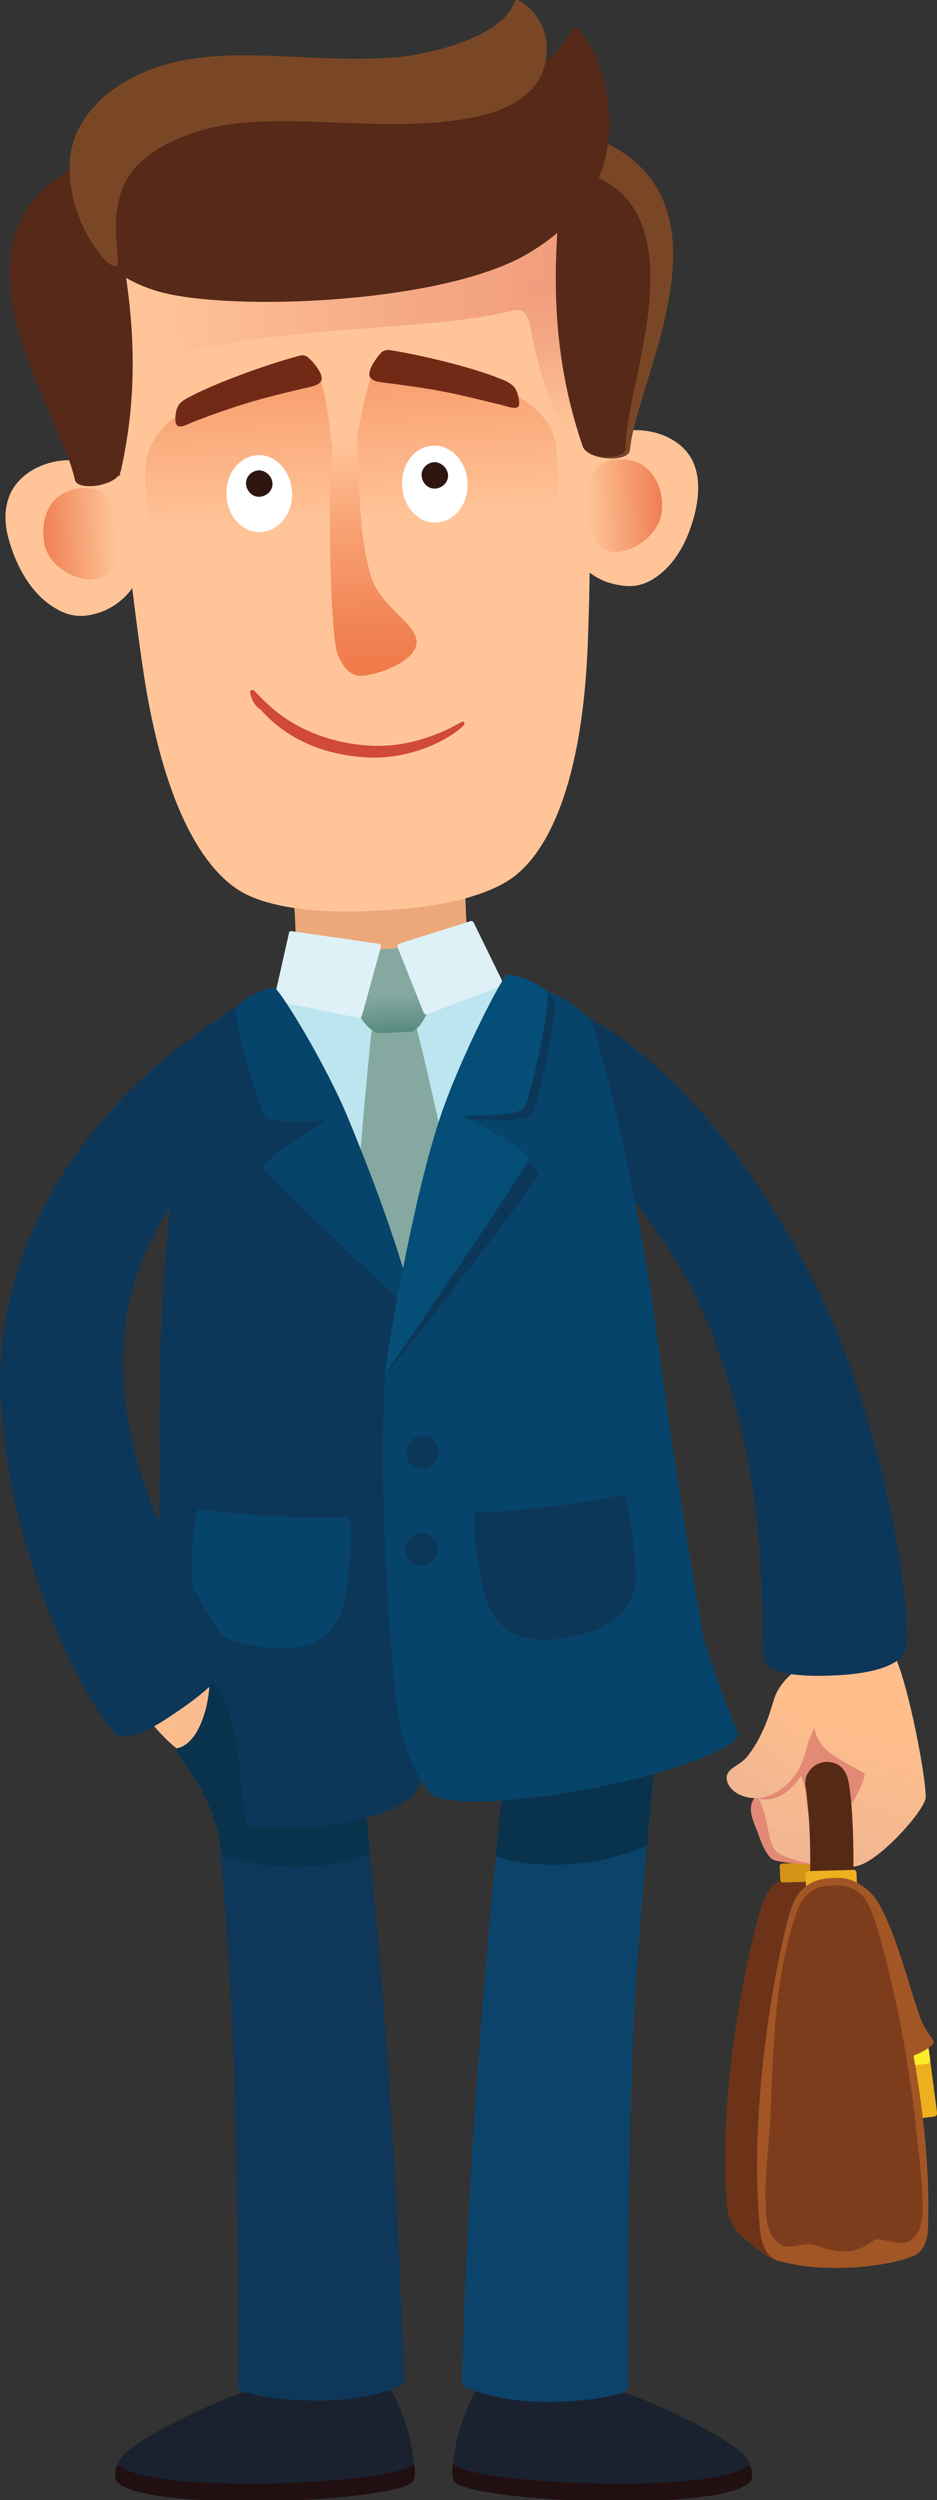 <!-- Generator: Adobe Illustrator 22.0.1, SVG Export Plug-In  -->
<svg version="1.1"
	 xmlns="http://www.w3.org/2000/svg" xmlns:xlink="http://www.w3.org/1999/xlink" xmlns:a="http://ns.adobe.com/AdobeSVGViewerExtensions/3.0/"
	 x="0px" y="0px" width="148.9px" height="397.1px" viewBox="0 0 148.9 397.1" style="enable-background:new 0 0 148.9 397.1;"
	 xml:space="preserve">
<rect x="0" y="0" width="148.9" height="397.1" fill="#333333" stroke="none"/>
<style type="text/css">
	.st0{fill:#EDA87A;}
	.st1{fill:#FFC599;}
	.st2{fill:url(#SVGID_1_);}
	.st3{fill:url(#SVGID_2_);}
	.st4{fill:url(#SVGID_3_);}
	.st5{fill:url(#SVGID_4_);}
	.st6{fill:#562918;}
	.st7{fill:#7A4726;}
	.st8{fill:url(#SVGID_5_);}
	.st9{fill:#722916;}
	.st10{fill:url(#SVGID_6_);}
	.st11{fill:#FFFFFF;}
	.st12{fill:#2E1710;}
	.st13{fill:#D14937;}
	.st14{fill:#1A2230;}
	.st15{fill:#211011;}
	.st16{fill:#0C436B;}
	.st17{fill:#0E3759;}
	.st18{fill:#09324C;}
	.st19{fill:url(#SVGID_7_);}
	.st20{fill:#6D3319;}
	.st21{fill:#552A15;}
	.st22{fill:#D39416;}
	.st23{fill:#E28A76;}
	.st24{fill:url(#SVGID_8_);}
	.st25{fill:url(#SVGID_9_);}
	.st26{fill:#EEB01E;}
	.st27{fill:#F9EC29;}
	.st28{fill:#A35625;}
	.st29{fill:#7D3D1D;}
	.st30{fill:#0D3759;}
	.st31{fill:#BDE5EF;}
	.st32{fill:#85A9A0;}
	.st33{fill:url(#SVGID_10_);}
	.st34{fill:#DEF1F7;}
	.st35{fill:#07446B;}
	.st36{fill:#054E77;}
	.st37{fill:url(#SVGID_11_);}
	.st38{fill:url(#SVGID_12_);}
	.st39{fill:url(#SVGID_13_);}
	.st40{fill:url(#SVGID_14_);}
	.st41{fill:url(#SVGID_15_);}
	.st42{fill:url(#SVGID_16_);}
	.st43{fill:url(#SVGID_17_);}
	.st44{fill:url(#SVGID_18_);}
	.st45{fill:url(#SVGID_19_);}
	.st46{fill:url(#SVGID_20_);}
</style>
<defs>
</defs>
<g>
	<g>
		<path class="st0" d="M74.7,154.9c0.7,7.2-26.9,8.7-27.5,1.4c-0.2-2.5-0.1-11.7-0.7-14.2c-1.8-7,28-8.7,27.5-1.4
			C73.8,143.6,74.5,152.3,74.7,154.9z"/>
		<path class="st1" d="M80.1,27l-25.8,5.7L28,29.7L16.5,45.7c0,0,2.5,35.4,6.2,60.4c3.7,25.3,11.4,32.8,15.1,35.2
			c6.9,4.5,21.5,3.4,22.4,3.3c0.9,0,15.5-0.4,21.9-5.7c3.4-2.8,10.3-11.1,11.3-36.6c1-25.2-0.2-60.7-0.2-60.7L80.1,27z"/>
		
			<linearGradient id="SVGID_1_" gradientUnits="userSpaceOnUse" x1="102.348" y1="30.75" x2="29.001" y2="30.75" gradientTransform="matrix(0.999 -5.260000e-02 5.260000e-02 0.999 -11.785 20.112)">
			<stop  offset="0" style="stop-color:#F19C7C"/>
			<stop  offset="0.339" style="stop-color:#F5A784"/>
			<stop  offset="0.936" style="stop-color:#FFC599"/>
		</linearGradient>
		<path class="st2" d="M18.6,40.8l0.7,19c21.3-10.9,61.2-4.9,70.2-14.4c1.3-1.3,2.4-7.8,1.9-9.9c-0.6-2.1-19.6,3.1-23.3,3.3
			C64.4,39,38,41.1,34.5,40.6C31.1,40,18.6,40.8,18.6,40.8z"/>
		
			<linearGradient id="SVGID_2_" gradientUnits="userSpaceOnUse" x1="97.176" y1="30.274" x2="98.966" y2="55.294" gradientTransform="matrix(0.999 -5.260000e-02 5.260000e-02 0.999 -11.785 20.112)">
			<stop  offset="0" style="stop-color:#F19C7C"/>
			<stop  offset="0.339" style="stop-color:#F5A784"/>
			<stop  offset="0.936" style="stop-color:#FFC599"/>
		</linearGradient>
		<path class="st3" d="M92.7,38.8c-0.1-0.3-15.3,11.4-11.5,10.6c0.9-0.2,2.5-0.7,3.1,2.6c0.6,3.3,0.9,4.4,1.8,7.7
			c1,3.5,2.7,7.6,3.7,8.9c1.1,1.3,3.3,2.3,4.4,1.6c1.1-0.6,1-5,0-9.3c-1.1-4.7-1.9-6.9-2.2-10.8C91.8,46.3,92.7,38.8,92.7,38.8z"/>
		<g>
			<path class="st1" d="M99.6,68.4c4.4-0.5,9,1.4,10.6,5.1c1,2.4,0.9,5,0.3,7.7c-1,4.3-2.9,7.8-5.5,9.9c-2.8,2.3-5,2.2-7.3,1.7
				c-3.4-0.7-5.8-3.2-6.5-4.7c-1.6-3.7-1.4-9.2-1.1-13.1C90.2,73.7,93.1,69.2,99.6,68.4z"/>
			
				<linearGradient id="SVGID_3_" gradientUnits="userSpaceOnUse" x1="101.632" y1="65.907" x2="113.703" y2="65.907" gradientTransform="matrix(0.999 -5.260000e-02 5.260000e-02 0.999 -11.785 20.112)">
				<stop  offset="0" style="stop-color:#FFC599"/>
				<stop  offset="1" style="stop-color:#EE7F52"/>
			</linearGradient>
			<path class="st4" d="M94.4,74.8c1.2-2,4.8-2.3,7.2-1.2c2.4,1.2,3.8,4.1,3.6,7.3c-0.1,2.8-2.5,5.3-5.1,6.3c-2,0.8-4.2,0.7-5.4-1.1
				c-1.1-1.6-1.4-4-1.5-5.2C93.1,78.9,93.4,76.6,94.4,74.8z"/>
		</g>
		<g>
			<path class="st1" d="M11.3,73.1c-4.4-0.1-8.8,2.3-10,6.2c-0.8,2.5-0.4,5.1,0.5,7.7c1.4,4.2,3.7,7.5,6.5,9.3c3,2,5.2,1.7,7.5,1
				c3.3-1.1,5.5-3.8,6-5.4c1.2-3.8,0.4-9.2-0.3-13.2C21.2,77.3,17.9,73.2,11.3,73.1z"/>
			
				<linearGradient id="SVGID_4_" gradientUnits="userSpaceOnUse" x1="922.186" y1="66.581" x2="934.257" y2="66.581" gradientTransform="matrix(-0.999 5.260000e-02 5.260000e-02 0.999 936.335 -30.5)">
				<stop  offset="0" style="stop-color:#FFC599"/>
				<stop  offset="1" style="stop-color:#EE7F52"/>
			</linearGradient>
			<path class="st5" d="M17.1,78.9c-1.4-1.8-5-1.8-7.3-0.4S6.5,82.9,7,86.1c0.4,2.8,3,5,5.7,5.7c2,0.6,4.3,0.2,5.3-1.6
				c0.9-1.7,1-4.1,0.9-5.3C18.8,82.8,18.3,80.5,17.1,78.9z"/>
		</g>
		<g id="hair_1_">
			<path class="st6" d="M12.5,26.2C4.3,30.4,1.6,36.5,1.5,43c-0.1,12,8.8,25.8,10.4,33.2c0.4,1.9,6.8,1,7.3-1.4
				C22.3,61.1,21,49.4,19.4,40C18.2,33.2,13.5,25.6,12.5,26.2z"/>
			<path class="st7" d="M94,21.7c8.6,3.3,12,9,12.8,15.6c1.4,11.9-6,26.6-6.7,34.2c-0.2,2-6.7,1.7-7.4-0.6
				c-4.6-13.4-4.6-25.1-4-34.7C89,29.4,92.9,21.3,94,21.7z"/>
			<path class="st6" d="M102.7,38c-1.3-5.5-4.7-9.7-11.9-11.1c-1.1,2.7-2,6.1-2.2,9.3c-0.6,9.5-0.6,21.3,4,34.7
				c0.2,0.6,0.9,1.1,1.7,1.4c2.1,0.6,5.1,0.3,5.1-1.1C99.4,63.6,105.3,48.9,102.7,38z"/>
			<path class="st6" d="M21.6,13.1C5.7,21.2,8.2,42.7,26.8,46.7c12.7,2.7,43.7,1.2,56.7-6.2c23.1-13.2,9.6-36.9,7.8-36
				c-0.9,0.5-2.6,5.6-9.2,7.6c-2.6,0.8-5.3,1.1-7.5,1.3C59.3,14.8,33.7,7,21.6,13.1z"/>
			<path class="st7" d="M21.3,12.2c-5.4,2.7-9.1,7-10,11.8c-1,5.3,1.2,11.1,2.9,13.9c2.3,3.8,3.6,4.5,4.3,4.3
				c0.9-0.2-1.3-6.4,1-12.4c1.7-4.6,8.7-9.4,19.2-10.3c11.3-1,25.3,1.6,37.2-1c6.4-1.4,10.3-4.6,10.9-9.3C87.7,2.9,82.5-0.2,82,0
				c-0.2,0.1-0.5,1.3-1.3,2.2c-3.8,4.6-14,6.6-17.6,6.9C47.7,10.3,33.3,6.1,21.3,12.2z"/>
		</g>
		
			<linearGradient id="SVGID_5_" gradientUnits="userSpaceOnUse" x1="64.773" y1="75.985" x2="64.773" y2="28.238" gradientTransform="matrix(0.999 -5.260000e-02 5.260000e-02 0.999 -11.785 20.112)">
			<stop  offset="0.195" style="stop-color:#FFC599"/>
			<stop  offset="1" style="stop-color:#F48655"/>
		</linearGradient>
		<path class="st8" d="M85.1,65c-5.3-4.8-14.3-6.4-25.3-6.2c-1.3,0-3.2,11.5-3.2,11.5l-3.9,0.1c0,0-1.1-11.2-2.6-11.1
			c-10.6,1-19.6,3.6-24.3,8.8c-2.4,2.7-2.9,5.2-2.7,8.3c0.4,6.9,0.8,13.1,4.7,16c6.8,5,16.1-0.2,28.3-0.8c0.2,0,0.4,0,0.6,0
			c0.2,0,0.4,0,0.6,0c12.2-0.6,22,3.5,28.2-2.2c3.6-3.3,3.4-9.4,3-16.4C88.5,69.8,87.8,67.4,85.1,65z"/>
		<g id="eyebrows_1_">
			<path class="st9" d="M49.5,61.4c-2.9,0.7-7,1.6-10.8,2.8c-3.2,1-6.2,2.1-8.2,2.9c-0.7,0.3-2,1-2.4,0.4c-0.1-0.1-0.2-0.3-0.2-0.4
				c-0.1-0.7,0-1.9,0.4-2.6c0.4-0.8,1.5-1.3,2.1-1.6c4.4-2.3,12.6-5.2,17.2-6.4c0.3-0.1,0.9-0.2,1.5,0.4c0.7,0.6,1.9,2.1,2,3
				C51.3,60.7,50.4,61.2,49.5,61.4z"/>
			<path class="st9" d="M60.5,60.7c3,0.4,7.1,0.9,11,1.7c3.3,0.7,6.4,1.5,8.5,2c0.7,0.2,2.1,0.7,2.4,0.1c0.1-0.1,0.1-0.3,0.1-0.4
				c0-0.7-0.2-1.8-0.7-2.5c-0.5-0.7-1.6-1.2-2.2-1.4c-4.6-1.9-13.1-3.9-17.7-4.6c-0.3,0-0.9-0.1-1.5,0.6c-0.6,0.7-1.7,2.2-1.7,3.2
				C58.6,60.2,59.6,60.6,60.5,60.7z"/>
		</g>
		
			<linearGradient id="SVGID_6_" gradientUnits="userSpaceOnUse" x1="67.046" y1="90.148" x2="66.67" y2="52.589" gradientTransform="matrix(0.999 -5.260000e-02 5.260000e-02 0.999 -11.785 20.112)">
			<stop  offset="0" style="stop-color:#F07A4A"/>
			<stop  offset="0.217" style="stop-color:#F28555"/>
			<stop  offset="0.6" style="stop-color:#F8A173"/>
			<stop  offset="1" style="stop-color:#FFC599"/>
		</linearGradient>
		<path class="st10" d="M56.7,69.7c0.5,7.3,0.2,14.7,2.2,21.7c1.5,5,7.1,7.4,7.3,10.5c0.1,2.6-4.4,4.8-8.2,5.4
			c-0.9,0.1-2.8,0.4-4.4-3.5c-1-2.6-1.7-24.3-0.7-33.8C52.9,68.9,56.6,68.7,56.7,69.7z"/>
		<path class="st11" d="M46.4,78.1c0.2,3.4-2,6.2-4.9,6.4c-2.9,0.2-5.4-2.5-5.5-5.8c-0.2-3.4,2-6.2,4.9-6.4
			C43.7,72.1,46.2,74.7,46.4,78.1z"/>
		<path class="st11" d="M63.9,77.2c0.2,3.4,2.7,6,5.5,5.8c2.9-0.2,5.1-3,4.9-6.4c-0.2-3.4-2.7-6-5.5-5.8
			C65.9,70.9,63.7,73.8,63.9,77.2z"/>
		<path class="st12" d="M71.2,75.4c0.1,1.1-0.8,2.1-2,2.2c-1.1,0.1-2.1-0.8-2.2-2c-0.1-1.1,0.8-2.1,2-2.2
			C70.1,73.4,71.1,74.3,71.2,75.4z"/>
		<path class="st12" d="M43.3,76.7c0.1,1.1-0.8,2.1-2,2.2c-1.1,0.1-2.1-0.8-2.2-2c-0.1-1.1,0.8-2.1,2-2.2
			C42.2,74.7,43.2,75.6,43.3,76.7z"/>
		<path class="st13" d="M39.9,110.6c-0.4-1.1,0.2-1.3,0.7-0.7c0.4,0.4,1,1.1,1.6,1.6c4.3,4.3,10.4,6.5,16.1,6.9
			c5.1,0.4,10.3-1,15-3.7c0.5-0.3,0.7,0.2,0.3,0.6c-2.5,2.4-8.7,5.4-15.3,5c-5.7-0.3-12.1-2.2-16.9-7.6
			C40.7,112.3,40.1,111.4,39.9,110.6z"/>
	</g>
	<g>
		<g>
			<path class="st14" d="M75.8,379.6c-0.4,0.1-2.6,4.8-3.3,8.4c-0.3,1.6-0.5,3.2-0.5,4.7c0,0.7,0.2,1.1,0.6,1.3
				c5.1,3,39.8,4.3,46,0.2c0.2-0.1,0.7-0.5,0.8-0.8c0.2-0.8,0-1.8-0.7-2.9c-2.2-3.3-18-10.6-22.4-11.3
				C92.2,378.7,78.3,378.8,75.8,379.6z"/>
			<path class="st15" d="M119.1,391.5c-0.2,0.2-0.5,0.3-0.6,0.4c-6.2,4.1-40.9,2.8-46-0.2c-0.2-0.1-0.4-0.3-0.5-0.4
				c-0.1,0.5-0.2,1.2-0.1,1.9c0.1,0.7,0.3,1.1,0.7,1.3c5.1,3,39.8,4.3,46,0.2c0.2-0.1,0.6-0.5,0.8-0.8
				C119.6,393.2,119.6,392.3,119.1,391.5z"/>
		</g>
		<g>
			<path class="st14" d="M62,379.6c0.4,0.1,2.6,4.8,3.3,8.4c0.3,1.6,0.5,3.2,0.5,4.7c0,0.7-0.2,1.1-0.6,1.3c-5.1,3-39.8,4.3-46,0.2
				c-0.2-0.1-0.7-0.5-0.8-0.8c-0.2-0.8,0-1.8,0.7-2.9c2.2-3.3,18-10.6,22.4-11.3C45.6,378.7,59.6,378.8,62,379.6z"/>
			<path class="st15" d="M18.7,391.5c0.2,0.2,0.5,0.3,0.6,0.4c6.2,4.1,40.9,2.8,46-0.2c0.2-0.1,0.4-0.3,0.5-0.4
				c0.1,0.5,0.2,1.2,0.1,1.9c-0.1,0.7-0.3,1.1-0.7,1.3c-5.1,3-39.8,4.3-46,0.2c-0.2-0.1-0.6-0.5-0.8-0.8
				C18.3,393.2,18.2,392.3,18.7,391.5z"/>
		</g>
		<path class="st16" d="M107.6,238.2c0,0-14.8,6.4-19.8,7.9c-10.8,3.1-16.2,5.4-19,7.2c-2.8-1.8-6.3,26.7,0,26.7
			c6.6,0,11.8-1.8,11.8-1.8s-2.5,20.2-4.6,49.3c-1.9,26.1-2.4,44.4-2.6,50.3c0,1.1,0.2,1.2,0.5,1.3c1.5,0.7,5.9,2.4,13.1,2.4
			c6.7,0,10.5-1,12.1-1.5c0.5-0.2,0.7-0.7,0.7-1.3c-0.1-5.3-0.2-29.5,0.8-54.7c1-25,6.2-69.6,6.4-72.5
			C107.5,245.4,107.6,238.2,107.6,238.2z"/>
		<path class="st17" d="M71.4,253.7c-2.8-1.8-10.8-4.6-21.6-7.7c-5-1.4-20.1-1.6-20.1-1.6s6,45.9,7.3,79.4c1,25.2,0.9,49.4,0.8,54.7
			c0,0.7,0.2,1.2,0.7,1.3c1.5,0.5,5.4,1.5,12.1,1.5c7.1,0,11.6-1.7,13.1-2.4c0.4-0.2,0.6-0.2,0.5-1.3c-0.2-5.9-0.8-24.2-2.6-50.3
			c-2.1-29-4.6-49.3-4.6-49.3s5.5,1.8,11.8,1.8C73.9,280.2,75.1,255.8,71.4,253.7z"/>
		<path class="st18" d="M78.8,294.8c0,0,3.8,1.8,11.7,1.3c7.4-0.5,12.3-3,12.3-3c1.8-20.3,4.1-39.8,4.2-41.7
			c0.5-6,0.6-13.2,0.6-13.2s-14.8,6.4-19.8,7.9c-10.8,3.1-16.2,5.4-19,7.2c-2.8-1.8-6.3,26.7,0,26.7c6.6,0,11.8-1.8,11.8-1.8
			S79.8,284.4,78.8,294.8z"/>
		<path class="st18" d="M58.8,294.2c-1-10.1-1.7-16-1.7-16s5.5,1.8,11.8,1.8c5.1,0.1,6.3-24.2,2.6-26.3c-2.8-1.8-10.8-4.6-21.6-7.7
			c-5-1.4-20.1-1.6-20.1-1.6s3.2,24.2,5.4,50.3c0,0,5.6,1.9,12,1.8C55.1,296.5,58.8,294.2,58.8,294.2z"/>
	</g>
	
		<linearGradient id="SVGID_7_" gradientUnits="userSpaceOnUse" x1="15.235" y1="253.395" x2="41.511" y2="253.395" gradientTransform="matrix(0.999 -4.230000e-02 4.230000e-02 0.999 -7.065 19.448)">
		<stop  offset="0.172" style="stop-color:#FFBE8C"/>
		<stop  offset="0.881" style="stop-color:#F2B791"/>
	</linearGradient>
	<path class="st19" d="M33.3,260c0,0,12.3-0.4,11.7,9.5c-0.5,6.8-1.5,10-3.1,12c-1,1.2-4.9,1.8-11.6-2.2
		c-6.8-4.1-11.6-13.5-11.8-15.1C18.4,262.6,33.3,260,33.3,260z"/>
	<g>
		<g>
			<g>
				<path class="st20" d="M121.4,301.8c1.4-3.4,3.5-3.5,5.5-3.5c1.9-0.1,4-0.2,5.7,3.2c1.8,3.6,9,28.3,8.5,48.7
					c0,1.3-0.7,3.5-2.6,4.8c-1.2,0.8-5.3,4.4-10.7,4.6c-5.3,0.2-6.9-2.1-9-3.6c-1.9-1.4-3.1-3.6-3.2-4.9
					C113.7,330.7,119.8,305.6,121.4,301.8z"/>
				<g>
					<path class="st21" d="M124.6,297.8l6.9-0.2l-0.5-15.6c0-1-0.5-1.9-1.2-2.5c-0.6-0.5-1.4-0.8-2.3-0.8l0,0
						c-0.8,0-1.6,0.4-2.2,0.9c-0.7,0.7-1.2,1.6-1.1,2.7L124.6,297.8z"/>
					<path class="st22" d="M124.4,299l7.3-0.2c0.2,0,0.4-0.2,0.4-0.4l-0.1-2.2c0-0.2-0.2-0.4-0.4-0.4l-7.3,0.2
						c-0.2,0-0.4,0.2-0.4,0.4l0.1,2.2C124,298.8,124.2,299,124.4,299z"/>
				</g>
			</g>
			<g>
				<path class="st23" d="M124.3,283.4c-1.8-0.9-4.5,1.6-4.9,3.2c-0.4,1.6,0.7,3.5,1.2,5c0.5,1.5,1.4,3.4,2.3,3.8
					c0.8,0.4,4.4,0.7,5.6,0.7c1.2,0,1.1-3.4,0.5-4.5C128.5,290.4,126.4,284.5,124.3,283.4z"/>
				<path class="st23" d="M131.7,267.9c6.3,1.8,9.2,14.1,8.7,16.5c-0.7,3-3.2,6.2-7,6.7c-4,0.6-8.3-3.9-8.7-5.4
					C123,279.3,129.4,267.2,131.7,267.9z"/>
				
					<linearGradient id="SVGID_8_" gradientUnits="userSpaceOnUse" x1="1057.7" y1="454.478" x2="1057.586" y2="483.254" gradientTransform="matrix(-0.965 -0.261 -0.261 0.965 1276.469 106.353)">
					<stop  offset="0.172" style="stop-color:#FFBE8C"/>
					<stop  offset="0.881" style="stop-color:#F2B791"/>
				</linearGradient>
				<path class="st24" d="M141.5,262.1c2.1,1.6,5.7,19.9,5.6,23.4c-0.1,1.9-6.6,9.3-10.3,10.7c-3,1.2-11.5-0.5-13.4-2.1
					c-1.5-1.3-1.1-5.4-3.1-8.9c-1-1.7-3.2-5.7,0.1-5.9c8.7-0.5,7.3,5.9,8.1,9.1c0.1,0.5,3,1.2,5.3-0.1c1.4-0.8,3.7-5.5,3.6-6.6
					c-3.9-2.3-6.7-3.3-7.7-6.2c-2.3-6.7,1.3-12.3,2.2-12.8C134.3,261.3,140.1,261,141.5,262.1z"/>
				<path class="st23" d="M120.1,284.6c0,0-0.3,1,1.1,1.2c1.2,0.2,3.4-0.4,5.2-2.5c2.1-2.6,2.7-6.4,3-7.9c0.4-2.2-0.2-3-0.2-3
					s-1.6,5-2.5,6.6c-0.7,1.2-2.7,3.5-3.9,4.2C121.4,284,120.1,284.6,120.1,284.6z"/>
				
					<linearGradient id="SVGID_9_" gradientUnits="userSpaceOnUse" x1="1064.766" y1="456.926" x2="1071.637" y2="474.92" gradientTransform="matrix(-0.965 -0.261 -0.261 0.965 1276.469 106.353)">
					<stop  offset="0.172" style="stop-color:#FFBE8C"/>
					<stop  offset="0.881" style="stop-color:#F2B791"/>
				</linearGradient>
				<path class="st25" d="M132.6,264.3c-1.4-2.5-8,1-9.5,5.3c-0.4,1.1-1.4,5.6-4.2,9.2c-1.3,1.8-3.7,2-3.4,3.9
					c0.3,2,3.6,3.9,7.2,2.3c2.3-1,4.6-3.5,5.4-7.1c0.9-3.8,2.9-5.3,4-7C133.6,268.7,133.3,265.7,132.6,264.3z"/>
			</g>
			<g>
				<path class="st26" d="M146.7,336.4l1.7-0.2c0.3,0,0.6-0.3,0.5-0.7l-1.3-9.9c0-0.3-0.3-0.6-0.7-0.5l-1.7,0.2
					c-0.3,0-0.6,0.3-0.5,0.7l1.3,9.9C146,336.2,146.3,336.5,146.7,336.4z"/>
				<path class="st27" d="M145.6,328l1.7-0.2c0.3,0,0.6-0.3,0.5-0.7l-0.2-1.5c0-0.3-0.3-0.6-0.7-0.5l-1.7,0.2
					c-0.3,0-0.6,0.3-0.5,0.7l0.2,1.5C144.9,327.8,145.2,328.1,145.6,328z"/>
				<g>
					<path class="st21" d="M128.7,299c0,1.7,6.8,1.5,6.9-0.2c0.2-12.6-0.9-16.4-0.9-16.4c-0.3-1-0.9-1.8-1.7-2.2
						c-2.4-1-3.9,0.4-4.4,1.1c-0.6,0.8-0.8,1.8-0.5,2.9C128,284.1,129,289.4,128.7,299z"/>
					<path class="st26" d="M128.5,300.2l7.3-0.2c0.2,0,0.4-0.2,0.4-0.4l-0.1-2.2c0-0.2-0.2-0.4-0.4-0.4l-7.3,0.2
						c-0.2,0-0.4,0.2-0.4,0.4l0.1,2.2C128.1,300.1,128.3,300.2,128.5,300.2z"/>
				</g>
				<path class="st28" d="M134.3,360.2c4.3-0.1,8.4-0.9,10.7-1.8c2.7-1,2.5-4.7,2.5-6c0.5-21.4-6.9-46.7-8.8-50.5
					c-1.9-3.8-5.1-3.7-6.2-3.6l-0.3,0c-1.4,0.1-4.5,0.2-6.2,4.1c-1.6,3.9-7.2,29.6-5.3,50.9c0.1,1.3,0.3,5,3,5.8
					C125.2,359.5,128.7,360.4,134.3,360.2z"/>
				<path class="st28" d="M140,303c2.8,5.3,4.6,13.1,6.4,17.9c0.6,1.6,2,3.1,2,3.4c0,0.7-2.4,2.1-4.3,2.5
					c-1,0.2-13.2-16.5-15.8-24.2c-1.1-3.4,2.8-4.2,4.7-4.2C136.5,298.5,138.7,300.4,140,303z"/>
				<path class="st29" d="M126.9,303c1.4-3.4,4.2-3.5,5.5-3.5c1.2-0.1,4-0.2,5.7,3.2c1.5,2.9,5.8,18.9,7.5,35.6
					c0.5,4.4,1.1,8.9,1,13.1c0,1.3-0.4,4-2.6,4.8c-0.9,0.3-4.6-0.7-4.9-0.5c-1,0.8-2.8,1.9-4.7,1.9c-2.3,0.1-4.5-0.9-5.2-1.1
					c-1.2-0.2-3.7,0.5-4.5,0.3c-2.2-0.7-2.8-3.3-2.9-4.6c-0.5-5,0.3-10.3,0.6-15.5c0.3-6.8,0.5-13.7,1.2-19.3
					C124.5,309.9,126.2,304.6,126.9,303z"/>
			</g>
		</g>
		<path class="st30" d="M84.3,162.8c1.9-3.9,4.9-3.3,6.7-2.5c0.9,0.4,19.5,8,36.9,40.5c12.2,22.7,16.7,51.9,16.2,60.4
			c-0.2,3.5-6,4.5-9.7,4.8c-6.1,0.5-12.2,0-12.8-1.9c-1.4-4.6,1.9-27.8-9.6-55c-7.4-17.4-24.2-32.6-26.1-35.4
			C82.9,169.3,82.8,166,84.3,162.8z"/>
	</g>
	<g id="tie_1_">
		<path class="st31" d="M102.7,224.4c-2.4-21.6-6.9-56.1-14.6-64.6c-3.6-4-19.8-3.7-25.9-3.3c0,0,0,0,0,0c-0.1,0-0.6,0-0.8,0.1
			c0,0,0,0,0,0c-6.2,0.4-22.3,1.3-25.4,5.7c-6.5,9.4-6.3,45.4-5.8,67.2c0.1,6.1,0.6,11.2,1.5,14.4c3.6,12.2,69.5,7.6,71.4-5
			C103.7,235.6,103.4,230.5,102.7,224.4z"/>
		<g>
			<path class="st32" d="M76.2,211.7c-2.7-16.9-7.1-36.7-9.9-48.1c-0.2-0.9-2.1-0.9-3.7-0.7c-1.6,0.1-3.5,0.3-3.6,1.2
				c-1.2,11.7-3,31.8-3.5,49c0,0.3,0.1,1.3,0.2,1.6c1.5,3.3,7.7,10.2,10,12.3c0.2,0.2,0.7,0.4,1.1,0.4c0.3,0,0.7-0.3,0.9-0.5
				c2-2.4,7.3-10.1,8.3-13.5C76.3,212.9,76.3,212,76.2,211.7z"/>
			
				<linearGradient id="SVGID_10_" gradientUnits="userSpaceOnUse" x1="66.42" y1="137.201" x2="66.42" y2="123.079" gradientTransform="matrix(0.998 -6.630000e-02 6.630000e-02 0.998 -12.636 31.791)">
				<stop  offset="0" style="stop-color:#57897C"/>
				<stop  offset="0.457" style="stop-color:#85A9A0"/>
			</linearGradient>
			<path class="st33" d="M65.2,150.9c-0.2-0.3-0.6-0.5-1-0.4l-1.1,0.1c0,0,0,0,0,0l-1.3,0.1l-1.3,0.1c0,0,0,0,0,0l-1.1,0.1
				c-0.4,0-0.8,0.2-0.9,0.6c0,0-3.5,4.7-2.8,6.8c0.8,2.4,2.9,5.9,4.7,5.8l0.5,0l3.7-0.2l0.5,0c1.8-0.1,3.4-3.9,3.9-6.4
				C69.4,155.1,65.2,150.9,65.2,150.9z"/>
		</g>
		<g>
			<path class="st34" d="M43.9,159l13.1,2.7c0.2,0,0.4-0.1,0.5-0.3l3-10.9c0.1-0.3-0.1-0.6-0.3-0.6l-13.9-2c-0.2,0-0.4,0.1-0.4,0.4
				l-2.3,10.2C43.5,158.7,43.7,159,43.9,159z"/>
			<path class="st34" d="M79.7,156.6l-11.9,4.5c-0.2,0.1-0.4-0.1-0.5-0.3l-4.1-10.3c-0.1-0.2,0-0.5,0.2-0.6l11.4-3.6
				c0.2-0.1,0.4,0.1,0.5,0.3l4.6,9.4C80,156.2,79.9,156.5,79.7,156.6z"/>
		</g>
	</g>
	<path class="st18" d="M35,292.7c-0.2-1.5-1.4-5.7-3.2-8.8c-1.9-3.2-3.6-5.2-3.8-6.2c3.6-0.5,5.5-7.1,5.3-11.7
		c-0.2-5.4,10.3,0.3,12.2,5.6c1.3,3.4,0.8,11.4-1.2,13.8C40.8,289.5,35.3,295.3,35,292.7z"/>
	<g>
		<path class="st30" d="M43.6,157.4c-1.5,0.3-7.2,2.1-10.7,6.2c-1.5,1.8-6.3,17.9-7.4,50.4c-0.7,19.1,0.9,31.8-2,38.6
			c-0.9,2.2,7.1,11,10.2,14.6c5.7,6.5,4.1,22.4,5.8,22.7c18.3,1.9,25.6-4.1,26.2-4.7c0.9-1.2,4.4-7.5,4.3-14.8
			c-0.2-19.9-3.2-57.2-3.6-60.1C65.9,206.3,43.6,157.4,43.6,157.4z"/>
		<path class="st35" d="M82.3,156.1c1.5,0.2,7.3,1.6,11.1,5.5c1.6,1.7,7.8,26.8,10.9,49.7c2.5,19,5.4,36.6,7.3,47.8
			c0.4,2.3,4,12.6,5.7,16.1c1,2.1-11.4,6.9-25.7,9.3c-18.2,3.1-22.7,1-23.2,0.4c-1-1-4.5-6.6-5.3-13.5c-1.8-14.7-2.9-41.1-1.8-53.3
			c0.1-1,1.5-7.1,1.7-7.8c0.8-3.3,4.9-20,9.9-33.6C77.1,165.2,82.3,156.1,82.3,156.1z"/>
		<path class="st35" d="M31.7,239.7c7.1,1,16.5,1.6,23.4,1.2c1.3-0.1,0.3,9.8-0.2,12.7c-0.5,2.7-2.1,8.8-11.4,8.2
			c-6.6-0.5-11.9-2.6-12.7-8.4C30.2,249.6,30.7,239.6,31.7,239.7z"/>
		<path class="st30" d="M99,237.4c-7,1.5-16.4,2.7-23.2,2.8c-1.3,0,0.4,9.8,1.1,12.7c0.6,2.7,2.7,8.6,12,7.4
			c6.5-0.9,11.7-3.4,12.1-9.3C101.1,247.1,99.9,237.2,99,237.4z"/>
		<g>
			<path class="st30" d="M69.6,246c0,1.4-1.1,2.7-2.5,2.7c-1.4,0-2.7-1.1-2.7-2.5c0-1.4,1.1-2.7,2.5-2.7
				C68.3,243.4,69.5,244.5,69.6,246z"/>
			<path class="st30" d="M69.7,230.6c0,1.4-1.1,2.7-2.5,2.7c-1.4,0-2.7-1.1-2.7-2.5c0-1.4,1.1-2.7,2.5-2.7
				C68.5,228,69.7,229.1,69.7,230.6z"/>
		</g>
		<path class="st30" d="M42.5,162.5c-3-3.1-5.3-2-7.2-0.9c-0.9,0.5-29.5,16.9-34.6,49.2c-3.4,21.5,7.6,51.7,17,64
			c2.1,2.8,7.3-0.8,10.4-2.9c5.1-3.4,9.5-7.6,8.7-9.5c-1.8-4.5-18.8-24.4-17.1-49.7c1.5-22.3,23.1-38.5,24.3-41.6
			C45.4,167.6,44.9,165,42.5,162.5z"/>
		<path class="st35" d="M37.6,159.9c0.9-1.2,4.5-3,6-3c0.7,0,8.1,11.9,11.8,20.9c7.5,18.1,10.3,29,10.3,30.3
			c0,0.8-23.8-21.8-23.8-22.6c0.2-2,9.7-7.1,9.6-7.4c-0.1-0.4-7.4,0.6-9.3-0.7C41.4,177,36.7,161.2,37.6,159.9z"/>
		<path class="st30" d="M88,158.6c-1-1.1-2.1-1.7-3.6-1.6c-0.7,0.1-10.2,13.1-13.3,22.3c-6.2,18.6-9.9,37.3-9.7,38.6
			c0.1,0.8,24.3-30.6,24.2-31.4c-0.3-2-11.9-8.4-11.8-8.6c0.1-0.4,8.7,0.6,10.6-0.7C85.2,176.6,89.1,159.8,88,158.6z"/>
		<path class="st36" d="M86.8,157.4c-1-1.1-4.7-2.7-6.2-2.6c-0.7,0.1-7.5,13.3-10.6,22.5c-4.8,14.3-9,40.8-8.8,40.9
			c0.1,0.1,23-33.4,22.8-34.1c-0.3-2-10.1-6.4-10.1-6.7c0.1-0.4,7.4,0.1,9.3-1.3C84,175.6,87.9,158.6,86.8,157.4z"/>
	</g>
</g>
</svg>
